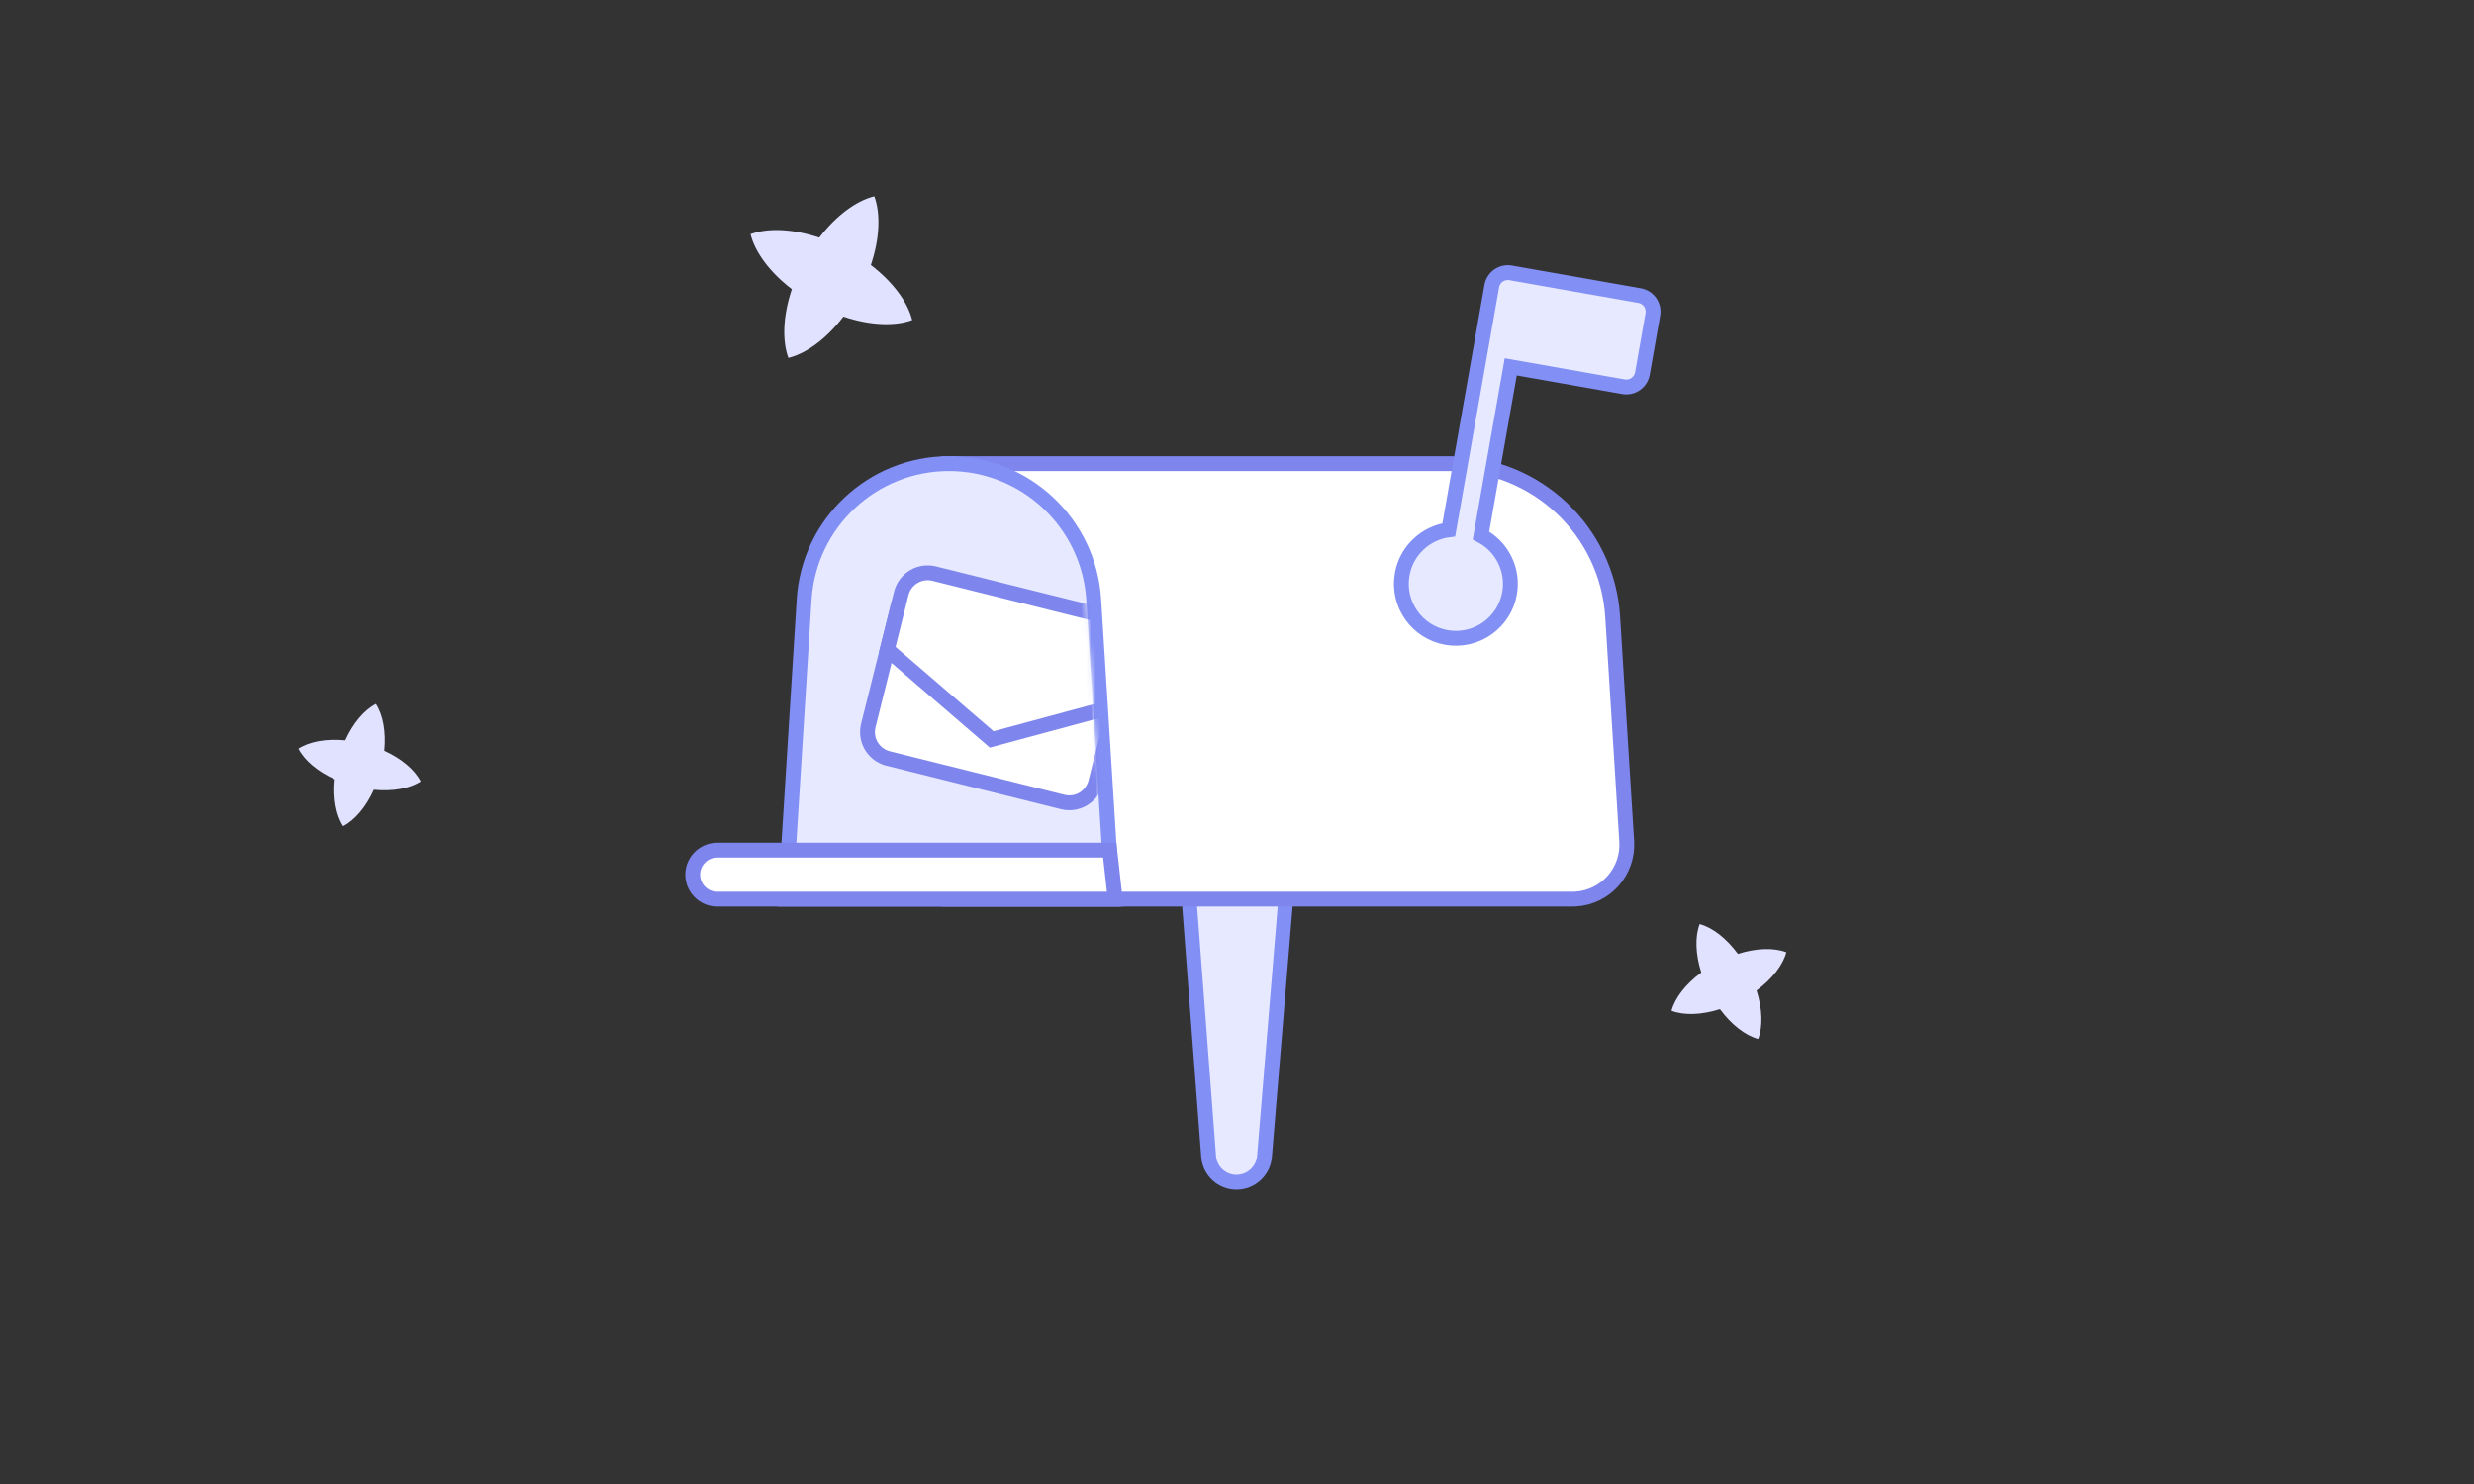 <svg width="500" height="300" viewBox="0 0 500 300" fill="none" xmlns="http://www.w3.org/2000/svg">
<rect x="0" y="0" width="500" height="300" fill="#333333" stroke="none"/>
<path fill-rule="evenodd" clip-rule="evenodd" d="M343.506 186.814C346.088 187.502 348.899 189.664 351.234 192.83C354.985 191.642 358.53 191.544 361.023 192.506C360.335 195.088 358.173 197.899 355.007 200.234C356.195 203.985 356.293 207.53 355.331 210.023C352.749 209.335 349.938 207.173 347.603 204.007C343.852 205.195 340.307 205.293 337.814 204.331C338.502 201.749 340.664 198.938 343.83 196.603C342.642 192.852 342.544 189.307 343.506 186.814ZM75.968 142.309C77.4 144.507 78.03 147.931 77.655 151.775C81.171 153.371 83.822 155.629 85.009 157.968C82.811 159.4 79.387 160.03 75.543 159.655C73.947 163.171 71.689 165.822 69.35 167.009C67.918 164.811 67.288 161.387 67.663 157.543C64.147 155.947 61.496 153.689 60.309 151.35C62.507 149.918 65.931 149.288 69.775 149.663C71.371 146.147 73.629 143.496 75.968 142.309ZM176.705 39.685C178.009 43.25 177.782 48.282 176.002 53.579C180.44 56.975 183.442 61.021 184.354 64.705C180.79 66.008 175.757 65.782 170.46 64.002C167.065 68.44 163.019 71.442 159.335 72.354C158.031 68.79 158.257 63.757 160.037 58.46C155.6 55.065 152.598 51.019 151.685 47.334C155.25 46.031 160.283 46.257 165.579 48.037C168.975 43.599 173.021 40.598 176.705 39.685Z" fill="#E0E2FF"/>
<path fill-rule="evenodd" clip-rule="evenodd" d="M250.114 172.965C255.437 172.965 259.752 177.279 259.752 182.602C259.752 182.867 259.741 183.131 259.719 183.395L255.558 233.785C255.314 236.732 252.851 239 249.894 239C246.942 239 244.488 236.726 244.265 233.782L240.44 183.401C240.035 178.058 244.037 173.398 249.38 172.992C249.624 172.974 249.869 172.965 250.114 172.965Z" fill="#E6E9FF" stroke="#828FF4" stroke-width="3" stroke-linecap="round"/>
<path d="M191.78 93.722H292.983C310.408 93.722 324.831 107.27 325.919 124.661L328.76 170.082C329.14 176.146 324.532 181.368 318.469 181.748C318.24 181.762 318.011 181.769 317.782 181.769H191.78V93.722Z" fill="white" stroke="#7E86EE" stroke-width="3" stroke-linecap="round"/>
<path fill-rule="evenodd" clip-rule="evenodd" d="M191.78 93.722C207.261 93.722 220.075 105.759 221.042 121.211L224.831 181.769H158.729L162.518 121.211C163.484 105.759 176.298 93.722 191.78 93.722Z" fill="#E6E9FF" stroke="#828FF4" stroke-width="3" stroke-linecap="round"/>
<path d="M144.953 171.864H224.28L225.381 181.769H144.953C142.217 181.769 140 179.552 140 176.817C140 174.081 142.217 171.864 144.953 171.864Z" fill="white" stroke="#7E86EE" stroke-width="3" stroke-linecap="round"/>
<path fill-rule="evenodd" clip-rule="evenodd" d="M305.313 55.163C303.518 54.847 301.807 56.045 301.49 57.84L292.803 107.112C288.157 107.717 284.24 111.262 283.384 116.116C282.328 122.102 286.33 127.811 292.322 128.868C298.314 129.924 304.028 125.928 305.083 119.942C305.939 115.089 303.47 110.418 299.312 108.26L305.325 74.164L328.113 78.182C329.908 78.499 331.62 77.3 331.936 75.506L334.039 63.58C334.356 61.785 333.157 60.073 331.362 59.757L305.313 55.163Z" fill="#E6E9FF" stroke="#828FF4" stroke-width="3" stroke-linecap="round"/>
<mask id="mask0" mask-type="alpha" maskUnits="userSpaceOnUse" x="162" y="110" width="62" height="62">
<path fill-rule="evenodd" clip-rule="evenodd" d="M162.034 110.231H218.598L223.034 171.864H162.034V110.231Z" fill="white"/>
</mask>
<g mask="url(#mask0)">
<path d="M181.346 123.171L227.312 134.631L221.454 158.126C220.719 161.074 217.732 162.868 214.783 162.133L179.497 153.335C176.548 152.6 174.752 149.62 175.488 146.665L181.346 123.171Z" fill="white" stroke="#7E86EE" stroke-width="3" stroke-linecap="round"/>
<path d="M182.144 119.973C182.88 117.021 185.867 115.223 188.816 115.959L224.102 124.756C227.051 125.492 228.846 128.477 228.109 131.433L225.284 142.764L200.419 149.477L179.318 131.303L182.144 119.973Z" fill="white" stroke="#7E86EE" stroke-width="3" stroke-linecap="round"/>
</g>
</svg>
